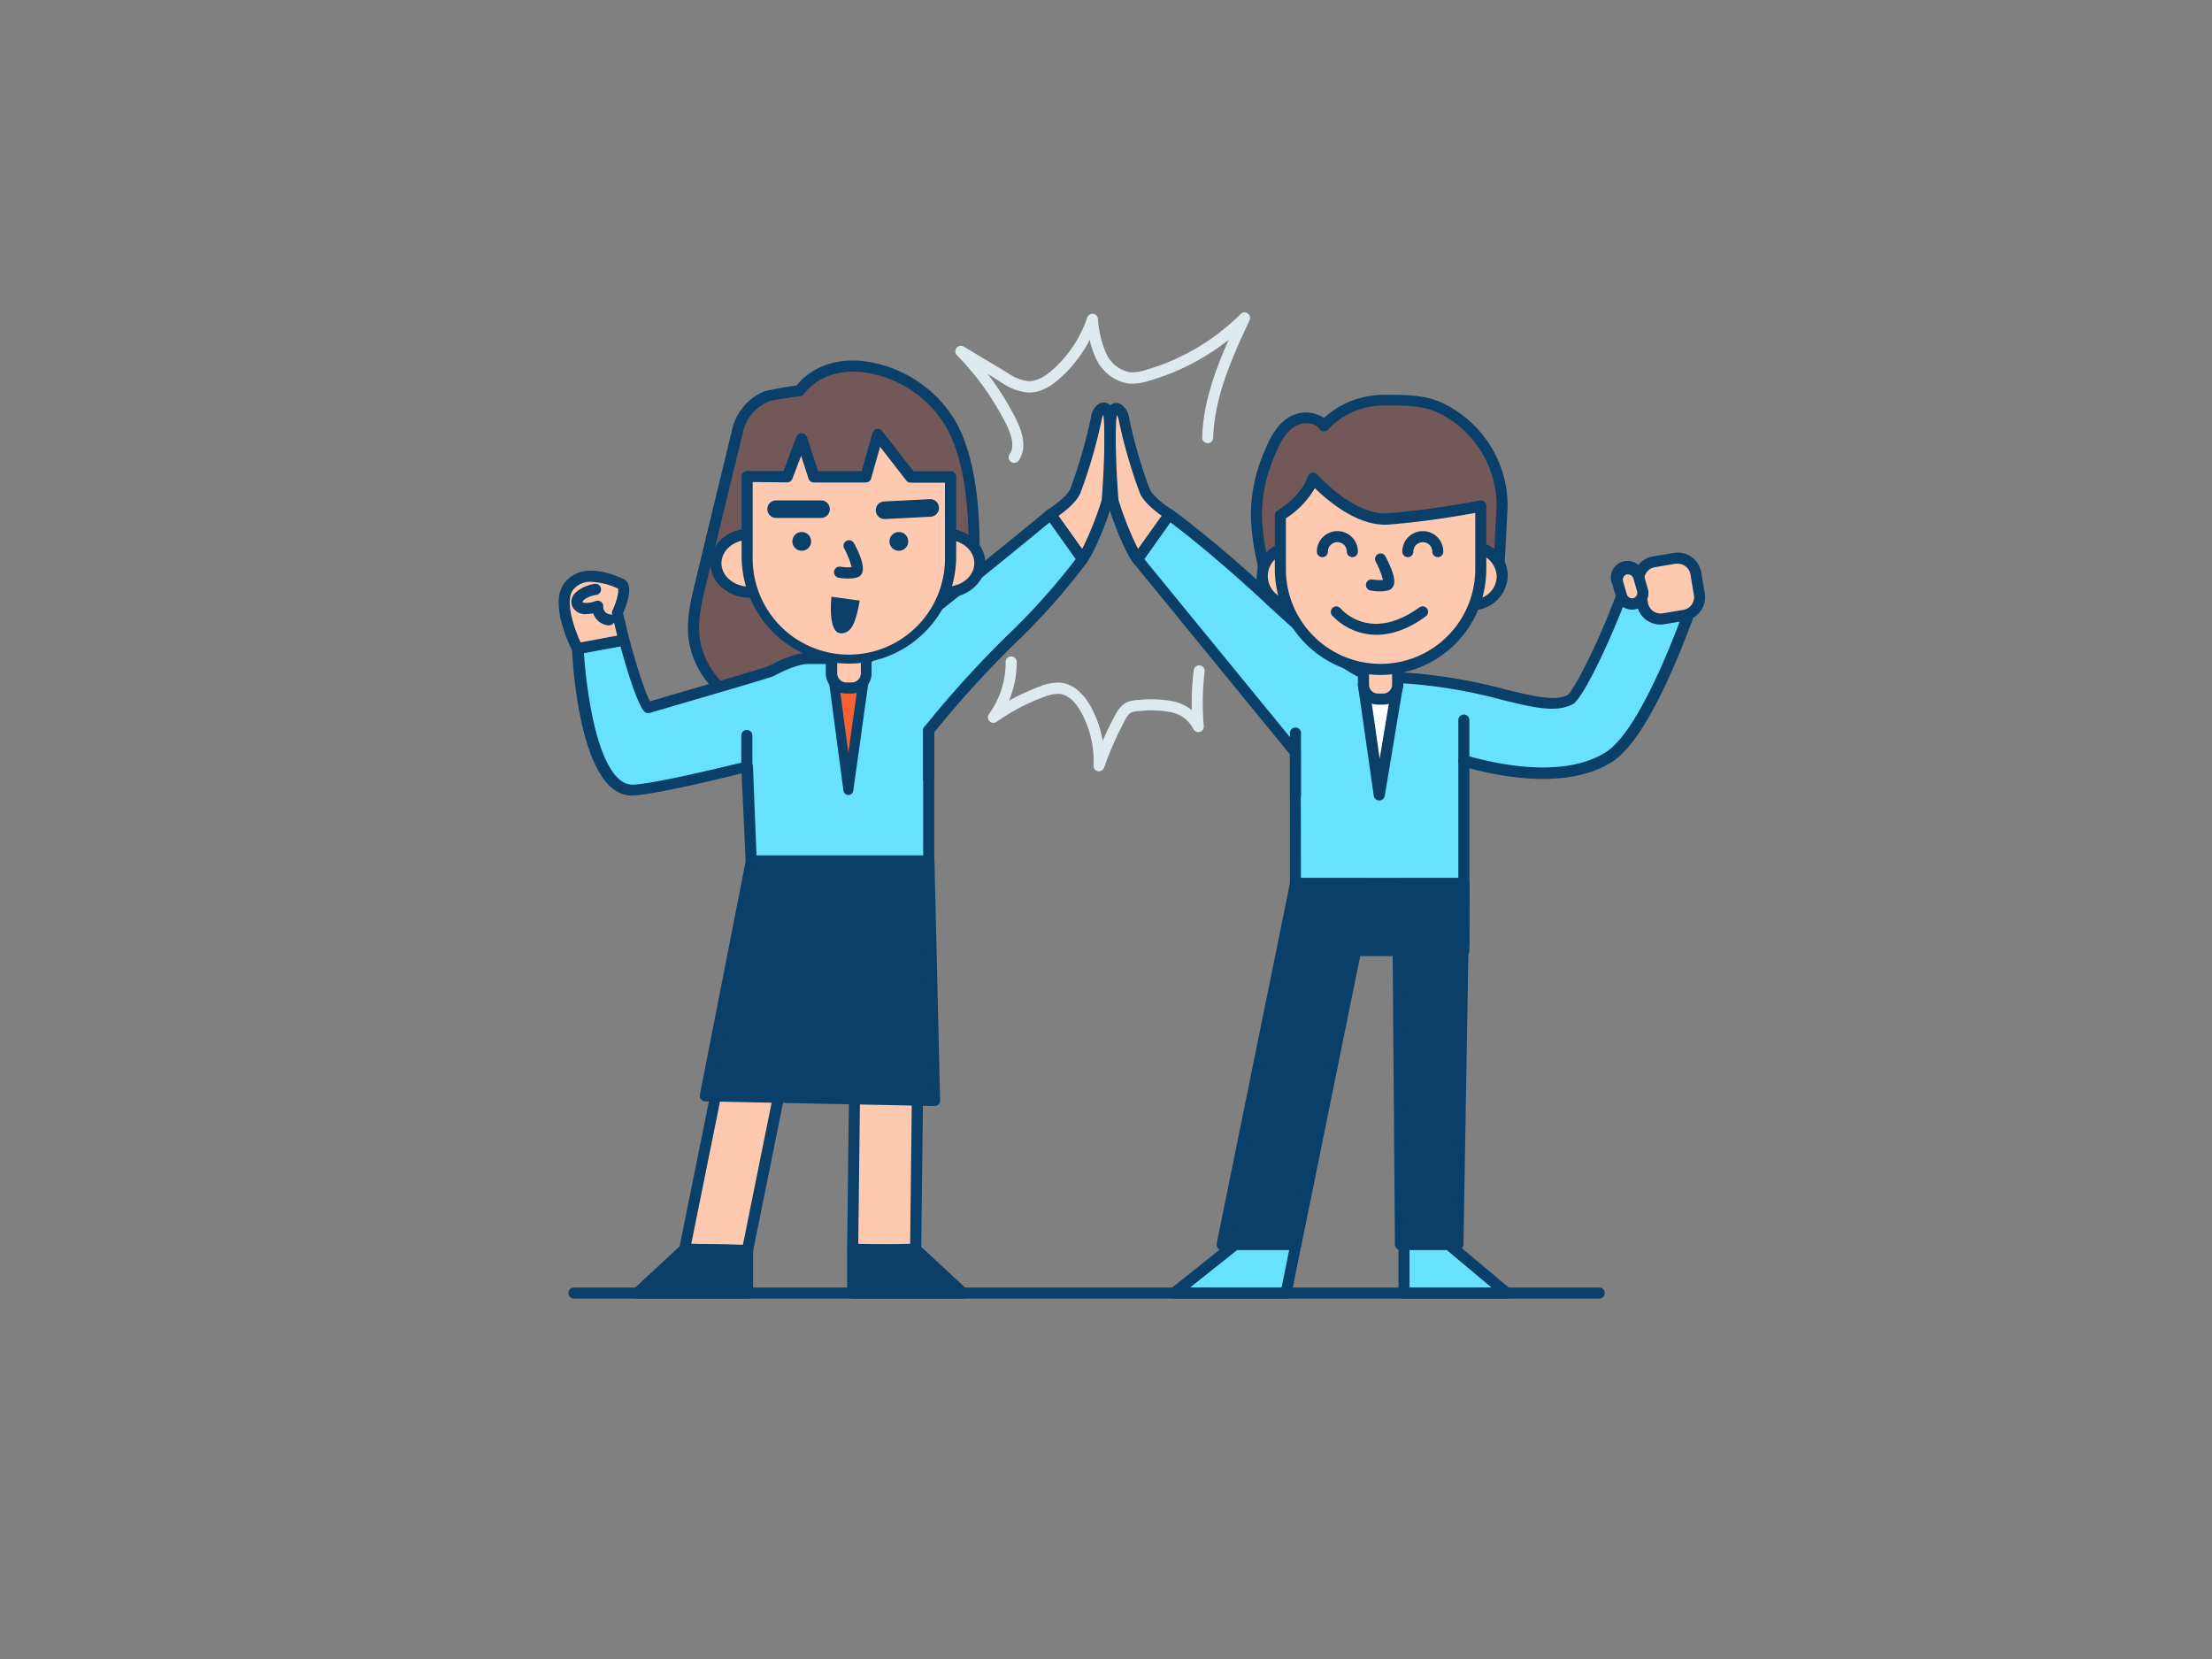 <svg xmlns="http://www.w3.org/2000/svg" viewBox="0 0 400 300"><rect x="0" y="0" width="400" height="300" fill="#808080" stroke="none"/><g id="_572_team_success_outline" data-name="#572_team_success_outline"><path d="M293.46,107.11c-3.2,8.58-7.54,17.48-9.37,19.27-5.34,3.09-16-4-35.15-4-4.39,0-15.72-10.64-19.85-14.47A203.58,203.58,0,0,0,211.44,93l-5.76,8.09,28.58,34.94v34.49h30.45v-33A53.88,53.88,0,0,0,279,139.79a22.07,22.07,0,0,0,11.88-2.93c5.18-3.27,10.61-15.61,14.26-25.38Z" fill="#68e1fd"/><path d="M264.71,171.54H234.26a1,1,0,0,1-1-1V136.41l-28.35-34.67a1,1,0,0,1,0-1.21l5.75-8.09a1,1,0,0,1,.65-.4,1,1,0,0,1,.75.17,203.51,203.51,0,0,1,17.74,15l.43.4c3.69,3.42,14.9,13.81,18.75,13.81a93.71,93.71,0,0,1,23.25,3.25c5.2,1.26,9,2.18,11.29,1,1.6-1.72,5.75-10,9-18.82a1,1,0,0,1,1.29-.59l11.72,4.37a1,1,0,0,1,.59,1.29c-5.38,14.42-10.31,23.13-14.66,25.88-5.82,3.68-14.77,4-25.75,1.14v31.69A1,1,0,0,1,264.71,171.54Zm-29.45-2h28.45v-32a1,1,0,0,1,.4-.79,1,1,0,0,1,.88-.17c11,3.11,19.87,2.93,25.4-.56,3.77-2.39,8.55-10.88,13.5-24L294,108.4c-2.91,7.61-7.19,16.69-9.25,18.7a1,1,0,0,1-.2.15c-3,1.72-7.13.72-12.87-.68a90.79,90.79,0,0,0-22.78-3.19c-4.08,0-12.46-7.25-20.11-14.34l-.42-.4c-8.51-7.88-14.64-12.62-16.75-14.21l-4.72,6.64L235,135.42a1,1,0,0,1,.22.63Zm48.83-43.16h0Z" fill="#093f68"/><polygon points="249.42 143.75 246.56 123.8 252.74 123.8 249.42 143.75" fill="#fff"/><path d="M249.42,144.75h0a1,1,0,0,1-1-.86l-2.86-19.95a1,1,0,0,1,1-1.15h6.18a1,1,0,0,1,.76.36,1,1,0,0,1,.23.81l-3.33,20A1,1,0,0,1,249.42,144.75Zm-1.71-20,1.78,12.43,2.07-12.43Z" fill="#093f68"/><path d="M247.94,72.5a14.76,14.76,0,0,1,2.3-.18c3.55,0,7.18-.09,10.42,1.5a19.69,19.69,0,0,1,11,17.56l-.75,14.55H228.3a8.85,8.85,0,0,1,.18-2.71,11.8,11.8,0,0,0-.42-2.82,39.66,39.66,0,0,1-.86-7.21,28.08,28.08,0,0,1,2.34-11.1c.86-2.1,1.88-4.28,3.74-5.6s4.81-1.35,6.13.5A14.8,14.8,0,0,1,247.94,72.5Z" fill="#725858"/><path d="M270.88,106.93H230.13c-2.38,0-2.79,0-2.82-.86a5.21,5.21,0,0,1,.06-2.09,6,6,0,0,0,.11-.81,7.41,7.41,0,0,0-.27-1.93c0-.21-.09-.42-.13-.64a40.64,40.64,0,0,1-.88-7.4,29,29,0,0,1,2.41-11.49c.89-2.14,2-4.56,4.09-6a5.89,5.89,0,0,1,6.72-.12,15.89,15.89,0,0,1,8.37-4l.15,1-.15-1a15.55,15.55,0,0,1,2.45-.19h.64c3.42,0,7,0,10.22,1.6a20.65,20.65,0,0,1,11.53,18.46s0,0-.75,14.61A1,1,0,0,1,270.88,106.93Zm-41.63-2h40.68c.17-3.21.7-13.47.7-13.6a18.64,18.64,0,0,0-10.41-16.62c-2.84-1.38-6-1.39-9.34-1.39h-.64a13.12,13.12,0,0,0-2.14.17,13.69,13.69,0,0,0-7.95,4.18,1.06,1.06,0,0,1-.8.32,1,1,0,0,1-.75-.42c-1-1.37-3.31-1.27-4.74-.26-1.66,1.17-2.59,3.19-3.4,5.16a27.14,27.14,0,0,0-2.26,10.71,38.47,38.47,0,0,0,.84,7c0,.2.08.39.13.59a9.21,9.21,0,0,1,.31,2.46,9.31,9.31,0,0,1-.14,1.06C229.31,104.52,229.27,104.73,229.25,104.93Z" fill="#093f68"/><path d="M246.56,120.24h6.18a0,0,0,0,1,0,0v3.56a2.62,2.62,0,0,1-2.62,2.62h-.93a2.62,2.62,0,0,1-2.62-2.62v-3.56a0,0,0,0,1,0,0Z" fill="#ffc9b0"/><path d="M250.12,127.42h-.94a3.63,3.63,0,0,1-3.62-3.63v-3.55a1,1,0,0,1,1-1h6.18a1,1,0,0,1,1,1v3.55A3.63,3.63,0,0,1,250.12,127.42Zm-2.56-6.18v2.55a1.63,1.63,0,0,0,1.62,1.63h.94a1.63,1.63,0,0,0,1.62-1.63v-2.55Z" fill="#093f68"/><ellipse cx="233" cy="104.18" rx="5.66" ry="5.18" fill="#ffc9b0"/><path d="M233,110.35a6.19,6.19,0,1,1,6.66-6.17A6.43,6.43,0,0,1,233,110.35ZM233,100a4.2,4.2,0,1,0,4.66,4.18A4.44,4.44,0,0,0,233,100Z" fill="#093f68"/><ellipse cx="265.98" cy="104.18" rx="5.66" ry="5.18" fill="#ffc9b0"/><path d="M266,110.35a6.19,6.19,0,1,1,6.65-6.17A6.44,6.44,0,0,1,266,110.35ZM266,100a4.2,4.2,0,1,0,4.65,4.18A4.44,4.44,0,0,0,266,100Z" fill="#093f68"/><path d="M249.65,121.05h0a18.12,18.12,0,0,1-18.12-18.12V93.18s4.56-2.6,5.92-6.71c0,0,7,7.92,13.67,7.39a158.24,158.24,0,0,0,16.65-2.32v11.39A18.12,18.12,0,0,1,249.65,121.05Z" fill="#ffc9b0"/><path d="M249.65,122.05a19.15,19.15,0,0,1-19.12-19.12V93.18a1,1,0,0,1,.51-.87s4.24-2.47,5.46-6.15a1,1,0,0,1,1.7-.35c.07.08,6.73,7.52,12.84,7a157.74,157.74,0,0,0,16.52-2.3,1,1,0,0,1,.84.2,1,1,0,0,1,.37.78v11.39A19.15,19.15,0,0,1,249.65,122.05ZM232.53,93.73v9.2a17.12,17.12,0,1,0,34.24,0V92.75c-2.57.47-8.88,1.57-15.57,2.1-5.59.46-11.15-4.34-13.43-6.59A15.87,15.87,0,0,1,232.53,93.73Z" fill="#093f68"/><path d="M249.56,106.94a10.43,10.43,0,0,1-1.71-.15,1,1,0,0,1,.34-2,8,8,0,0,0,1.9.09,15.25,15.25,0,0,0-1.33-3.34,1,1,0,1,1,1.78-.92c.94,1.8,2,4.19,1.43,5.34a1.39,1.39,0,0,1-.93.79A6.16,6.16,0,0,1,249.56,106.94Z" fill="#093f68"/><polygon points="234.34 225.05 221.01 225.05 234.27 159.84 247.6 159.84 234.34 225.05" fill="#093f68"/><path d="M234.34,226.05H221a1,1,0,0,1-.78-.37,1,1,0,0,1-.2-.83l13.26-65.21a1,1,0,0,1,1-.8H247.6a1,1,0,0,1,.77.37,1,1,0,0,1,.21.83l-13.26,65.21A1,1,0,0,1,234.34,226.05Zm-12.11-2h11.29l12.86-63.21h-11.3Z" fill="#093f68"/><polygon points="263.61 225.05 253.25 225.05 252.74 159.84 264.71 159.84 263.61 225.05" fill="#093f68"/><path d="M263.61,226.05H253.25a1,1,0,0,1-1-1l-.51-65.2a1,1,0,0,1,.29-.71,1,1,0,0,1,.71-.3h12a1,1,0,0,1,1,1l-1.1,65.2A1,1,0,0,1,263.61,226.05Zm-9.37-2h8.38l1.07-63.21h-9.94Z" fill="#093f68"/><rect x="234.84" y="159.74" width="29.87" height="12.16" fill="#093f68"/><path d="M264.71,172.9H234.84a1,1,0,0,1-1-1V159.74a1,1,0,0,1,1-1h29.87a1,1,0,0,1,1,1V171.9A1,1,0,0,1,264.71,172.9Zm-28.87-2h27.87V160.74H235.84Z" fill="#093f68"/><polygon points="234.34 225.05 232.57 233.83 212.32 233.83 223.37 225.05 234.34 225.05" fill="#68e1fd"/><path d="M232.57,234.83H212.32a1,1,0,0,1-.62-1.78l11-8.79a1,1,0,0,1,.62-.21h11a1,1,0,0,1,.78.36,1,1,0,0,1,.2.83L233.55,234A1,1,0,0,1,232.57,234.83Zm-17.38-2h16.56l1.37-6.78h-9.41Z" fill="#093f68"/><polygon points="253.89 225.05 253.89 233.83 272.46 233.83 261.99 225.05 253.89 225.05" fill="#68e1fd"/><path d="M272.46,234.83H253.89a1,1,0,0,1-1-1v-8.78a1,1,0,0,1,1-1H262a1,1,0,0,1,.64.23l10.48,8.79a1,1,0,0,1,.29,1.1A1,1,0,0,1,272.46,234.83Zm-17.57-2h14.83l-8.09-6.78h-6.74Z" fill="#093f68"/><rect x="296.6" y="101.23" width="10.43" height="10.43" rx="3.32" transform="translate(-13.46 51.44) rotate(-9.53)" fill="#ffc9b0"/><path d="M300.25,112.94a4.31,4.31,0,0,1-4.25-3.61l-.63-3.72a4.34,4.34,0,0,1,3.55-5l3.73-.62a4.32,4.32,0,0,1,5,3.55l.62,3.73a4.25,4.25,0,0,1-.74,3.22,4.32,4.32,0,0,1-2.8,1.76l-3.73.62A4.49,4.49,0,0,1,300.25,112.94Zm3.12-11a2.56,2.56,0,0,0-.39,0l-3.73.63a2.33,2.33,0,0,0-1.91,2.67L298,109a2.33,2.33,0,0,0,2.68,1.91l3.73-.63h0a2.32,2.32,0,0,0,1.9-2.67l-.62-3.73a2.33,2.33,0,0,0-2.29-1.94Z" fill="#093f68"/><rect x="292.81" y="102.84" width="3.93" height="6.46" rx="1.97" transform="translate(-17.86 85.97) rotate(-16.11)" fill="#ffc9b0"/><path d="M295.12,110.24a2.9,2.9,0,0,1-1.43-.37,3,3,0,0,1-1.42-1.77l-.7-2.42a3,3,0,1,1,5.7-1.65l.7,2.42a3,3,0,0,1-.25,2.26,2.9,2.9,0,0,1-1.77,1.41A3,3,0,0,1,295.12,110.24Zm-.7-6.36a1.09,1.09,0,0,0-.26,0,1,1,0,0,0-.67,1.2l.7,2.42a1,1,0,0,0,1.2.66h0a1,1,0,0,0,.66-1.19l-.7-2.43A1,1,0,0,0,294.42,103.88Z" fill="#093f68"/><path d="M234.26,144.75a1,1,0,0,1-1-1V132.56a1,1,0,0,1,2,0v11.19A1,1,0,0,1,234.26,144.75Z" fill="#093f68"/><path d="M264.71,138.54a1,1,0,0,1-1-1v-7.33a1,1,0,1,1,2,0v7.33A1,1,0,0,1,264.71,138.54Z" fill="#093f68"/><path d="M248.85,114.79a11,11,0,0,1-8-3.54,1,1,0,0,1,1.55-1.26c.23.28,5.38,6.3,14.3-.18a1,1,0,0,1,1.17,1.62C254.37,114,251.35,114.79,248.85,114.79Z" fill="#093f68"/><path d="M244.55,100.75a1,1,0,0,1-1-1,1.71,1.71,0,0,0-3.42,0,1,1,0,0,1-2,0,3.71,3.71,0,0,1,7.42,0A1,1,0,0,1,244.55,100.75Z" fill="#093f68"/><path d="M260,100.75a1,1,0,0,1-1-1,1.71,1.71,0,0,0-3.42,0,1,1,0,0,1-2,0,3.71,3.71,0,0,1,7.42,0A1,1,0,0,1,260,100.75Z" fill="#093f68"/><path d="M190,93s3.78-2.36,4.51-4.33a91.37,91.37,0,0,0,3.78-13.18c.17-.85.77-2,1.58-1.63.5.2.63.83.69,1.37.49,4.35-.26,14.8-.36,15.4s-2.58,7.88-4.45,10.46Q192.88,97.06,190,93Z" fill="#ffc9b0"/><path d="M195.74,102.11h0a1,1,0,0,1-.81-.42l-5.75-8.09a1,1,0,0,1-.17-.77,1,1,0,0,1,.45-.65c1.35-.85,3.66-2.64,4.1-3.83a89.64,89.64,0,0,0,3.74-13A3.38,3.38,0,0,1,198.74,73a1.77,1.77,0,0,1,1.49-.09,2.5,2.5,0,0,1,1.31,2.19c.51,4.53-.26,15-.36,15.66-.12.81-2.67,8.19-4.62,10.9A1,1,0,0,1,195.74,102.11Zm-4.34-8.83,4.28,6a58.51,58.51,0,0,0,3.53-8.82c.09-.63.81-11,.35-15.12,0-.13,0-.24-.05-.32a2,2,0,0,0-.25.68A92.28,92.28,0,0,1,195.43,89C194.83,90.68,192.66,92.4,191.4,93.28Z" fill="#093f68"/><path d="M211.44,93s-3.78-2.36-4.51-4.33a90.12,90.12,0,0,1-3.78-13.18c-.18-.85-.77-2-1.58-1.63-.5.2-.63.83-.69,1.37-.49,4.35.26,14.8.35,15.4s2.59,7.88,4.45,10.46Z" fill="#ffc9b0"/><path d="M205.68,102.11a1,1,0,0,1-.81-.42c-2-2.7-4.5-10.08-4.63-10.89-.09-.65-.86-11.15-.36-15.66A2.52,2.52,0,0,1,201.2,73a1.74,1.74,0,0,1,1.48.09,3.39,3.39,0,0,1,1.45,2.27,88.4,88.4,0,0,0,3.74,13c.44,1.19,2.75,3,4.1,3.83a1,1,0,0,1,.45.65,1,1,0,0,1-.17.77l-5.75,8.09A1,1,0,0,1,205.68,102.11ZM201.92,75c0,.08,0,.18,0,.32-.47,4.16.26,14.49.35,15.14a60.17,60.17,0,0,0,3.52,8.8l4.28-6c-1.25-.88-3.42-2.6-4-4.24a91,91,0,0,1-3.82-13.32A2.5,2.5,0,0,0,201.92,75Z" fill="#093f68"/><polygon points="135.18 226.12 123.8 225.91 135.93 165.91 147.3 166.13 135.18 226.12" fill="#ffc9b0"/><path d="M135.17,227.12h0l-11.38-.21a1,1,0,0,1-.76-.37,1,1,0,0,1-.2-.83l12.13-60a1,1,0,0,1,1-.8l11.37.21a1,1,0,0,1,.76.38,1,1,0,0,1,.2.82l-12.13,60A1,1,0,0,1,135.17,227.12ZM125,224.93l9.34.18,11.72-58-9.34-.17Z" fill="#093f68"/><polygon points="165.57 226.12 154.19 225.91 154.9 165.91 166.28 166.13 165.57 226.12" fill="#ffc9b0"/><path d="M165.57,227.12h0l-11.38-.21a1,1,0,0,1-1-1l.71-60a1,1,0,0,1,.3-.71,1,1,0,0,1,.72-.28l11.37.21a1,1,0,0,1,1,1l-.71,60a1,1,0,0,1-.31.7A1,1,0,0,1,165.57,227.12Zm-10.37-2.19,9.38.17.68-58-9.37-.18Z" fill="#093f68"/><polygon points="167.93 155.68 168.99 199 127.51 198.16 135.84 155.68 167.93 155.68" fill="#093f68"/><path d="M169,200h0l-41.48-.84a1,1,0,0,1-.75-.37,1,1,0,0,1-.21-.82l8.33-42.48a1,1,0,0,1,1-.81h32.09a1,1,0,0,1,1,1L170,199a1,1,0,0,1-.29.73A1,1,0,0,1,169,200Zm-40.27-2.82L168,198l-1-41.3h-30.3Z" fill="#093f68"/><path d="M144.57,70.64s-5.23.71-5.82,1a8.89,8.89,0,0,0-5.38,6.3l-6.7,27.67a28.59,28.59,0,0,0-1.19,9.3c.71,7.6,7.66,13.53,15.12,15.14s15.24-.27,22.37-3c4.46-1.68,9.22-4,12-8.07,3.37-5,.91-9.26,1.12-14.74.31-8.35.18-20-4.14-27.63C166.26,66.69,151.12,62.13,144.57,70.64Z" fill="#725858"/><path d="M146.37,131.64a28.4,28.4,0,0,1-6-.62c-7.31-1.58-15.11-7.6-15.9-16-.31-3.32.5-6.67,1.21-9.62l6.7-27.67a9.9,9.9,0,0,1,5.92-7s3.88-.84,5.71-1c2.67-3.23,6.72-4.83,11.46-4.49a22.52,22.52,0,0,1,17.3,10.92c4.47,7.85,4.57,19.83,4.26,28.16a29.05,29.05,0,0,0,.35,4.83c.42,3.32.86,6.75-1.63,10.43-3,4.45-8.23,6.85-12.44,8.45C156.87,130.44,151.34,131.64,146.37,131.64Zm-1.75-60c-.56.06-4.89.69-5.47.9a7.94,7.94,0,0,0-4.81,5.63l-6.7,27.67c-.71,2.94-1.44,6-1.16,9,.7,7.47,7.74,12.83,14.33,14.25,6.11,1.33,13,.39,21.81-2.93,3.93-1.49,8.8-3.71,11.5-7.7,2.06-3.05,1.71-5.84,1.29-9.06a30.14,30.14,0,0,1-.35-5.15c.3-8.09.21-19.69-4-27.1a20.4,20.4,0,0,0-15.7-9.91c-4.21-.3-7.76,1.14-10,4A1,1,0,0,1,144.62,71.64Z" fill="#093f68"/><path d="M139.4,121.37l-1,.87A10.21,10.21,0,0,1,139.4,121.37Z" fill="#68e1fd"/><path d="M138.4,123.24a1,1,0,0,1-.7-1.72,13.32,13.32,0,0,1,1.1-1,1,1,0,0,1,1.28,1.53c-.17.16-.54.48-1,.91A1,1,0,0,1,138.4,123.24Z" fill="#093f68"/><path d="M195.75,101.11c-7.63,10.68-16.81,17-27.81,31v23.61h-32.1l-.79-17s-16.9,4.22-20.84,4.22c-8.6,0-9.78-25.57-9.78-25.57l8.39-1.56s2.7,10.31,4.29,12.24c0,0,22.12-6.45,22.29-6.6s4.17-2.3,6.55-2.3h10.74c1.6,0,33.3-26,33.3-26Z" fill="#68e1fd"/><path d="M167.94,156.68h-32.1a1,1,0,0,1-1-1l-.74-15.83c-3.95,1-16.45,4-19.89,4-9.28,0-10.66-23.81-10.78-26.53a1,1,0,0,1,.82-1l8.39-1.55a1,1,0,0,1,1.15.73c.92,3.52,2.65,9.28,3.75,11.32,8.5-2.48,20.74-6.07,21.46-6.35h0c1-.59,4.57-2.39,6.95-2.39h10.6c2.26-1,21.23-16.31,32.8-25.82a1,1,0,0,1,.77-.22.94.94,0,0,1,.68.41l5.76,8.09a1,1,0,0,1,0,1.16,118.29,118.29,0,0,1-12.92,14.56,187,187,0,0,0-14.7,16.17v23.26A1,1,0,0,1,167.94,156.68Zm-31.14-2h30.14V132.07a1,1,0,0,1,.21-.61,188.12,188.12,0,0,1,15.07-16.62,118.57,118.57,0,0,0,12.3-13.74l-4.72-6.63c-20.69,17-31.83,25.6-33.11,25.6H146c-1.95,0-5.59,1.89-6,2.14h0c-.45.23-2.95,1-22.55,6.72a1,1,0,0,1-1-.33c-1.45-1.75-3.52-9-4.24-11.71l-6.62,1.22a88.06,88.06,0,0,0,1.6,11.78c1.66,7.72,4.19,12,7.13,12,3.77,0,20.43-4.15,20.59-4.19a1,1,0,0,1,.84.16,1,1,0,0,1,.41.76Z" fill="#093f68"/><polygon points="150.41 120.27 153.41 142.86 156.57 120.27 150.41 120.27" fill="#f56132"/><path d="M153.41,143.76h0a.9.9,0,0,1-.89-.78l-3-22.59a.87.87,0,0,1,.21-.71.89.89,0,0,1,.68-.31h6.16a.9.9,0,0,1,.89,1L154.3,143A.9.9,0,0,1,153.41,143.76Zm-2-22.59,2,15,2.1-15Z" fill="#093f68"/><path d="M150.35,118.14h6.27a0,0,0,0,1,0,0v3.61a2.66,2.66,0,0,1-2.66,2.66H153a2.66,2.66,0,0,1-2.66-2.66v-3.61A0,0,0,0,1,150.35,118.14Z" fill="#ffc9b0"/><path d="M154,125.41H153a3.67,3.67,0,0,1-3.67-3.66v-3.61a1,1,0,0,1,1-1h6.28a1,1,0,0,1,1,1v3.61A3.67,3.67,0,0,1,154,125.41Zm-2.61-6.27v2.61a1.66,1.66,0,0,0,1.67,1.66H154a1.66,1.66,0,0,0,1.67-1.66v-2.61Z" fill="#093f68"/><ellipse cx="135.56" cy="101.84" rx="6.1" ry="5.25" fill="#ffc9b0"/><path d="M135.56,108.09c-3.91,0-7.1-2.8-7.1-6.25s3.19-6.25,7.1-6.25,7.1,2.8,7.1,6.25S139.47,108.09,135.56,108.09Zm0-10.5c-2.81,0-5.1,1.9-5.1,4.25s2.29,4.25,5.1,4.25,5.1-1.91,5.1-4.25S138.37,97.59,135.56,97.59Z" fill="#093f68"/><ellipse cx="171.1" cy="101.84" rx="6.1" ry="5.25" fill="#ffc9b0"/><path d="M171.1,108.09c-3.91,0-7.1-2.8-7.1-6.25s3.19-6.25,7.1-6.25,7.09,2.8,7.09,6.25S175,108.09,171.1,108.09Zm0-10.5c-2.81,0-5.1,1.9-5.1,4.25s2.29,4.25,5.1,4.25,5.09-1.91,5.09-4.25S173.91,97.59,171.1,97.59Z" fill="#093f68"/><path d="M164.67,86.26l-5.95-7.65s-1.33,4.71-2.16,7.62l-9.37,0L145,79.38l-2.6,6.81-7.27,0v14.4A18.38,18.38,0,0,0,153.49,119h0a18.39,18.39,0,0,0,18.39-18.39V86.28Z" fill="#ffc9b0"/><path d="M153.49,120a19.41,19.41,0,0,1-19.38-19.39V86.17a1,1,0,0,1,.29-.71,1,1,0,0,1,.71-.29l6.58,0L144,79a1,1,0,0,1,1-.64,1,1,0,0,1,.93.69l2,6.14,7.89,0c.82-2.91,1.95-6.89,1.95-6.89a1,1,0,0,1,.77-.71,1,1,0,0,1,1,.37l5.65,7.26,6.72,0a1,1,0,0,1,1,1v14.29A19.41,19.41,0,0,1,153.49,120ZM136.11,87.17v13.4a17.39,17.39,0,1,0,34.77,0V87.28l-6.21,0a1,1,0,0,1-.79-.39l-4.73-6.09c-.47,1.64-1.14,4-1.62,5.73a1,1,0,0,1-1,.72h0l-9.38,0a1,1,0,0,1-.94-.7l-1.34-4.12-1.59,4.16a1,1,0,0,1-.93.64h0Z" fill="#093f68"/><circle cx="144.98" cy="97.9" r="1.7" fill="#093f68"/><circle cx="162.54" cy="97.9" r="1.7" fill="#093f68"/><path d="M153.4,104.62a11.55,11.55,0,0,1-1.74-.14,1,1,0,0,1,.35-2,8.36,8.36,0,0,0,2,.09,15.18,15.18,0,0,0-1.36-3.41,1,1,0,0,1,1.78-.93c1,1.83,2,4.25,1.45,5.42a1.35,1.35,0,0,1-.93.78A6.32,6.32,0,0,1,153.4,104.62Z" fill="#093f68"/><path d="M148.46,93.66h0l-8.11,0a1.59,1.59,0,0,1,0-3.18h0l8.12,0a1.59,1.59,0,1,1,0,3.18Z" fill="#093f68"/><path d="M160,93.86a1.59,1.59,0,0,1-.08-3.18l8.11-.41a1.59,1.59,0,1,1,.16,3.17l-8.11.42Z" fill="#093f68"/><path d="M155.47,108.61l-5.12-.7s-.76,6.59,1.72,6.61C154,114.53,154.77,112.54,155.47,108.61Z" fill="#093f68"/><path d="M167.93,141.88a1,1,0,0,1-1-1v-8.81a1,1,0,0,1,2,0v8.81A1,1,0,0,1,167.93,141.88Z" fill="#093f68"/><path d="M135.05,139.64a1,1,0,0,1-1-1V133a1,1,0,0,1,2,0v5.64A1,1,0,0,1,135.05,139.64Z" fill="#093f68"/><polygon points="135.18 226.12 135.18 233.83 115.26 233.83 123.8 225.91 135.18 226.12" fill="#093f68"/><path d="M135.17,234.83H115.26a1,1,0,0,1-.68-1.73l8.54-7.92a1.12,1.12,0,0,1,.7-.27l11.37.21a1,1,0,0,1,1,1v7.71A1,1,0,0,1,135.17,234.83Zm-17.36-2h16.36V227.1l-10-.18Z" fill="#093f68"/><polygon points="154.19 226.12 154.19 233.83 174.1 233.83 165.57 225.91 154.19 226.12" fill="#093f68"/><path d="M174.1,234.83H154.19a1,1,0,0,1-1-1v-7.71a1,1,0,0,1,1-1l11.38-.21a1.07,1.07,0,0,1,.7.27l8.53,7.92a1,1,0,0,1-.68,1.73Zm-18.91-2h16.36l-6.37-5.91-10,.18Z" fill="#093f68"/><path d="M112.82,115.73l-1.16-4.9s2.17-4.66.58-5.29-6.57-2.87-9.29.39,1.48,11.36,1.48,11.36Z" fill="#ffc9b0"/><path d="M104.43,118.29a1,1,0,0,1-.89-.54c-.46-.89-4.42-8.79-1.36-12.46s8.18-1.57,10.13-.8l.29.12a1.82,1.82,0,0,1,1,1c.59,1.48-.42,4.11-.93,5.27l1.09,4.57a1,1,0,0,1-.8,1.22l-8.39,1.55Zm2.51-13.08a4,4,0,0,0-3.23,1.36c-1.69,2,.17,7.19,1.28,9.6l6.62-1.23-.93-3.88a1,1,0,0,1,.07-.65c.73-1.58,1.22-3.45,1-4l-.24-.09A13.1,13.1,0,0,0,106.94,105.21Zm4.93,1.26h0Z" fill="#093f68"/><path d="M107.68,106.62a5.89,5.89,0,0,0-2.29.82,2.68,2.68,0,0,0-.82.75,1.21,1.21,0,0,0-.17,1.07c.24.64,1.06.83,1.74.8a5.61,5.61,0,0,0,1.94-.41,2.31,2.31,0,0,0,2,2.44" fill="#ffc9b0"/><path d="M110.1,113.09H110a3.25,3.25,0,0,1-2.18-1.18,3.55,3.55,0,0,1-.56-1,6.62,6.62,0,0,1-1.09.13,2.59,2.59,0,0,1-2.72-1.46,2.2,2.2,0,0,1,.27-2,3.64,3.64,0,0,1,1.14-1,6.9,6.9,0,0,1,2.68-1,1,1,0,0,1,.27,2,4.93,4.93,0,0,0-1.9.68,1.91,1.91,0,0,0-.52.44.46.46,0,0,0-.06.19,1.28,1.28,0,0,0,.76.14,4.64,4.64,0,0,0,1.61-.34,1,1,0,0,1,1,.14,1,1,0,0,1,.39.9,1.2,1.2,0,0,0,.31.88,1.25,1.25,0,0,0,.8.46,1,1,0,0,1-.08,2Z" fill="#093f68"/><path d="M289.19,234.83H103.79a1,1,0,1,1,0-2h185.4a1,1,0,0,1,0,2Z" fill="#093f68"/><path d="M183.38,83.71a1,1,0,0,1-.58-.19,1,1,0,0,1-.23-1.39c.82-1.15.61-3-.64-5.46a49.82,49.82,0,0,0-8.88-12.43,1,1,0,0,1,1.23-1.56l7.88,4.72A8.52,8.52,0,0,0,186,68.94c1.34,0,2.79-.67,4.44-2.15a22.07,22.07,0,0,0,6.16-9.36,1,1,0,0,1,1.05-.68,1,1,0,0,1,.89.88A19.12,19.12,0,0,0,200,63.85a5.93,5.93,0,0,0,4.3,3.46,8.25,8.25,0,0,0,3.05-.46,40,40,0,0,0,17-10.07,1,1,0,0,1,1.28-.11,1,1,0,0,1,.33,1.24c-3,6.43-6.36,13.72-6.57,21.23a1,1,0,0,1-1,1,1,1,0,0,1-1-1c.17-6.24,2.37-12.21,4.79-17.69a42.11,42.11,0,0,1-14.29,7.38,9.76,9.76,0,0,1-3.81.52,7.83,7.83,0,0,1-5.9-4.55,14.58,14.58,0,0,1-1.12-3.36,23.94,23.94,0,0,1-5.32,6.9c-2,1.84-4,2.71-5.83,2.65a10.15,10.15,0,0,1-4.81-1.81L178.6,67.6a52.59,52.59,0,0,1,5.12,8.17c1.6,3.19,1.76,5.72.47,7.52A1,1,0,0,1,183.38,83.71Z" fill="#dfeaef"/><path d="M198.75,139.48a.62.62,0,0,1-.19,0,1,1,0,0,1-.81-1,18.43,18.43,0,0,0-2.11-9.44c-.65-1.23-2-3.33-4-3.56a6.63,6.63,0,0,0-2.87.56,36.19,36.19,0,0,0-8.53,4.48,1,1,0,0,1-1.39-1.41,15.8,15.8,0,0,0,3-9.4,1,1,0,0,1,1-1h0a1,1,0,0,1,1,1,17.75,17.75,0,0,1-1.4,7,38.45,38.45,0,0,1,5.61-2.58,8.36,8.36,0,0,1,3.78-.67c2.75.31,4.55,2.68,5.57,4.62a20.28,20.28,0,0,1,2,5.89q1-2.37,2.25-4.64a5.17,5.17,0,0,1,1.84-2.19,5.23,5.23,0,0,1,2.39-.56,20.68,20.68,0,0,1,6.39.27,9,9,0,0,1,3.24,1.53,47.9,47.9,0,0,1,.34-7.18,1,1,0,0,1,1.11-.87,1,1,0,0,1,.87,1.11,46.71,46.71,0,0,0-.15,9.89,1,1,0,0,1-1.91.47,5.72,5.72,0,0,0-4-3,19.17,19.17,0,0,0-5.77-.22,3.88,3.88,0,0,0-1.52.3,3.51,3.51,0,0,0-1.08,1.41,60.65,60.65,0,0,0-3.76,8.54A1,1,0,0,1,198.75,139.48Z" fill="#dfeaef"/></g></svg>